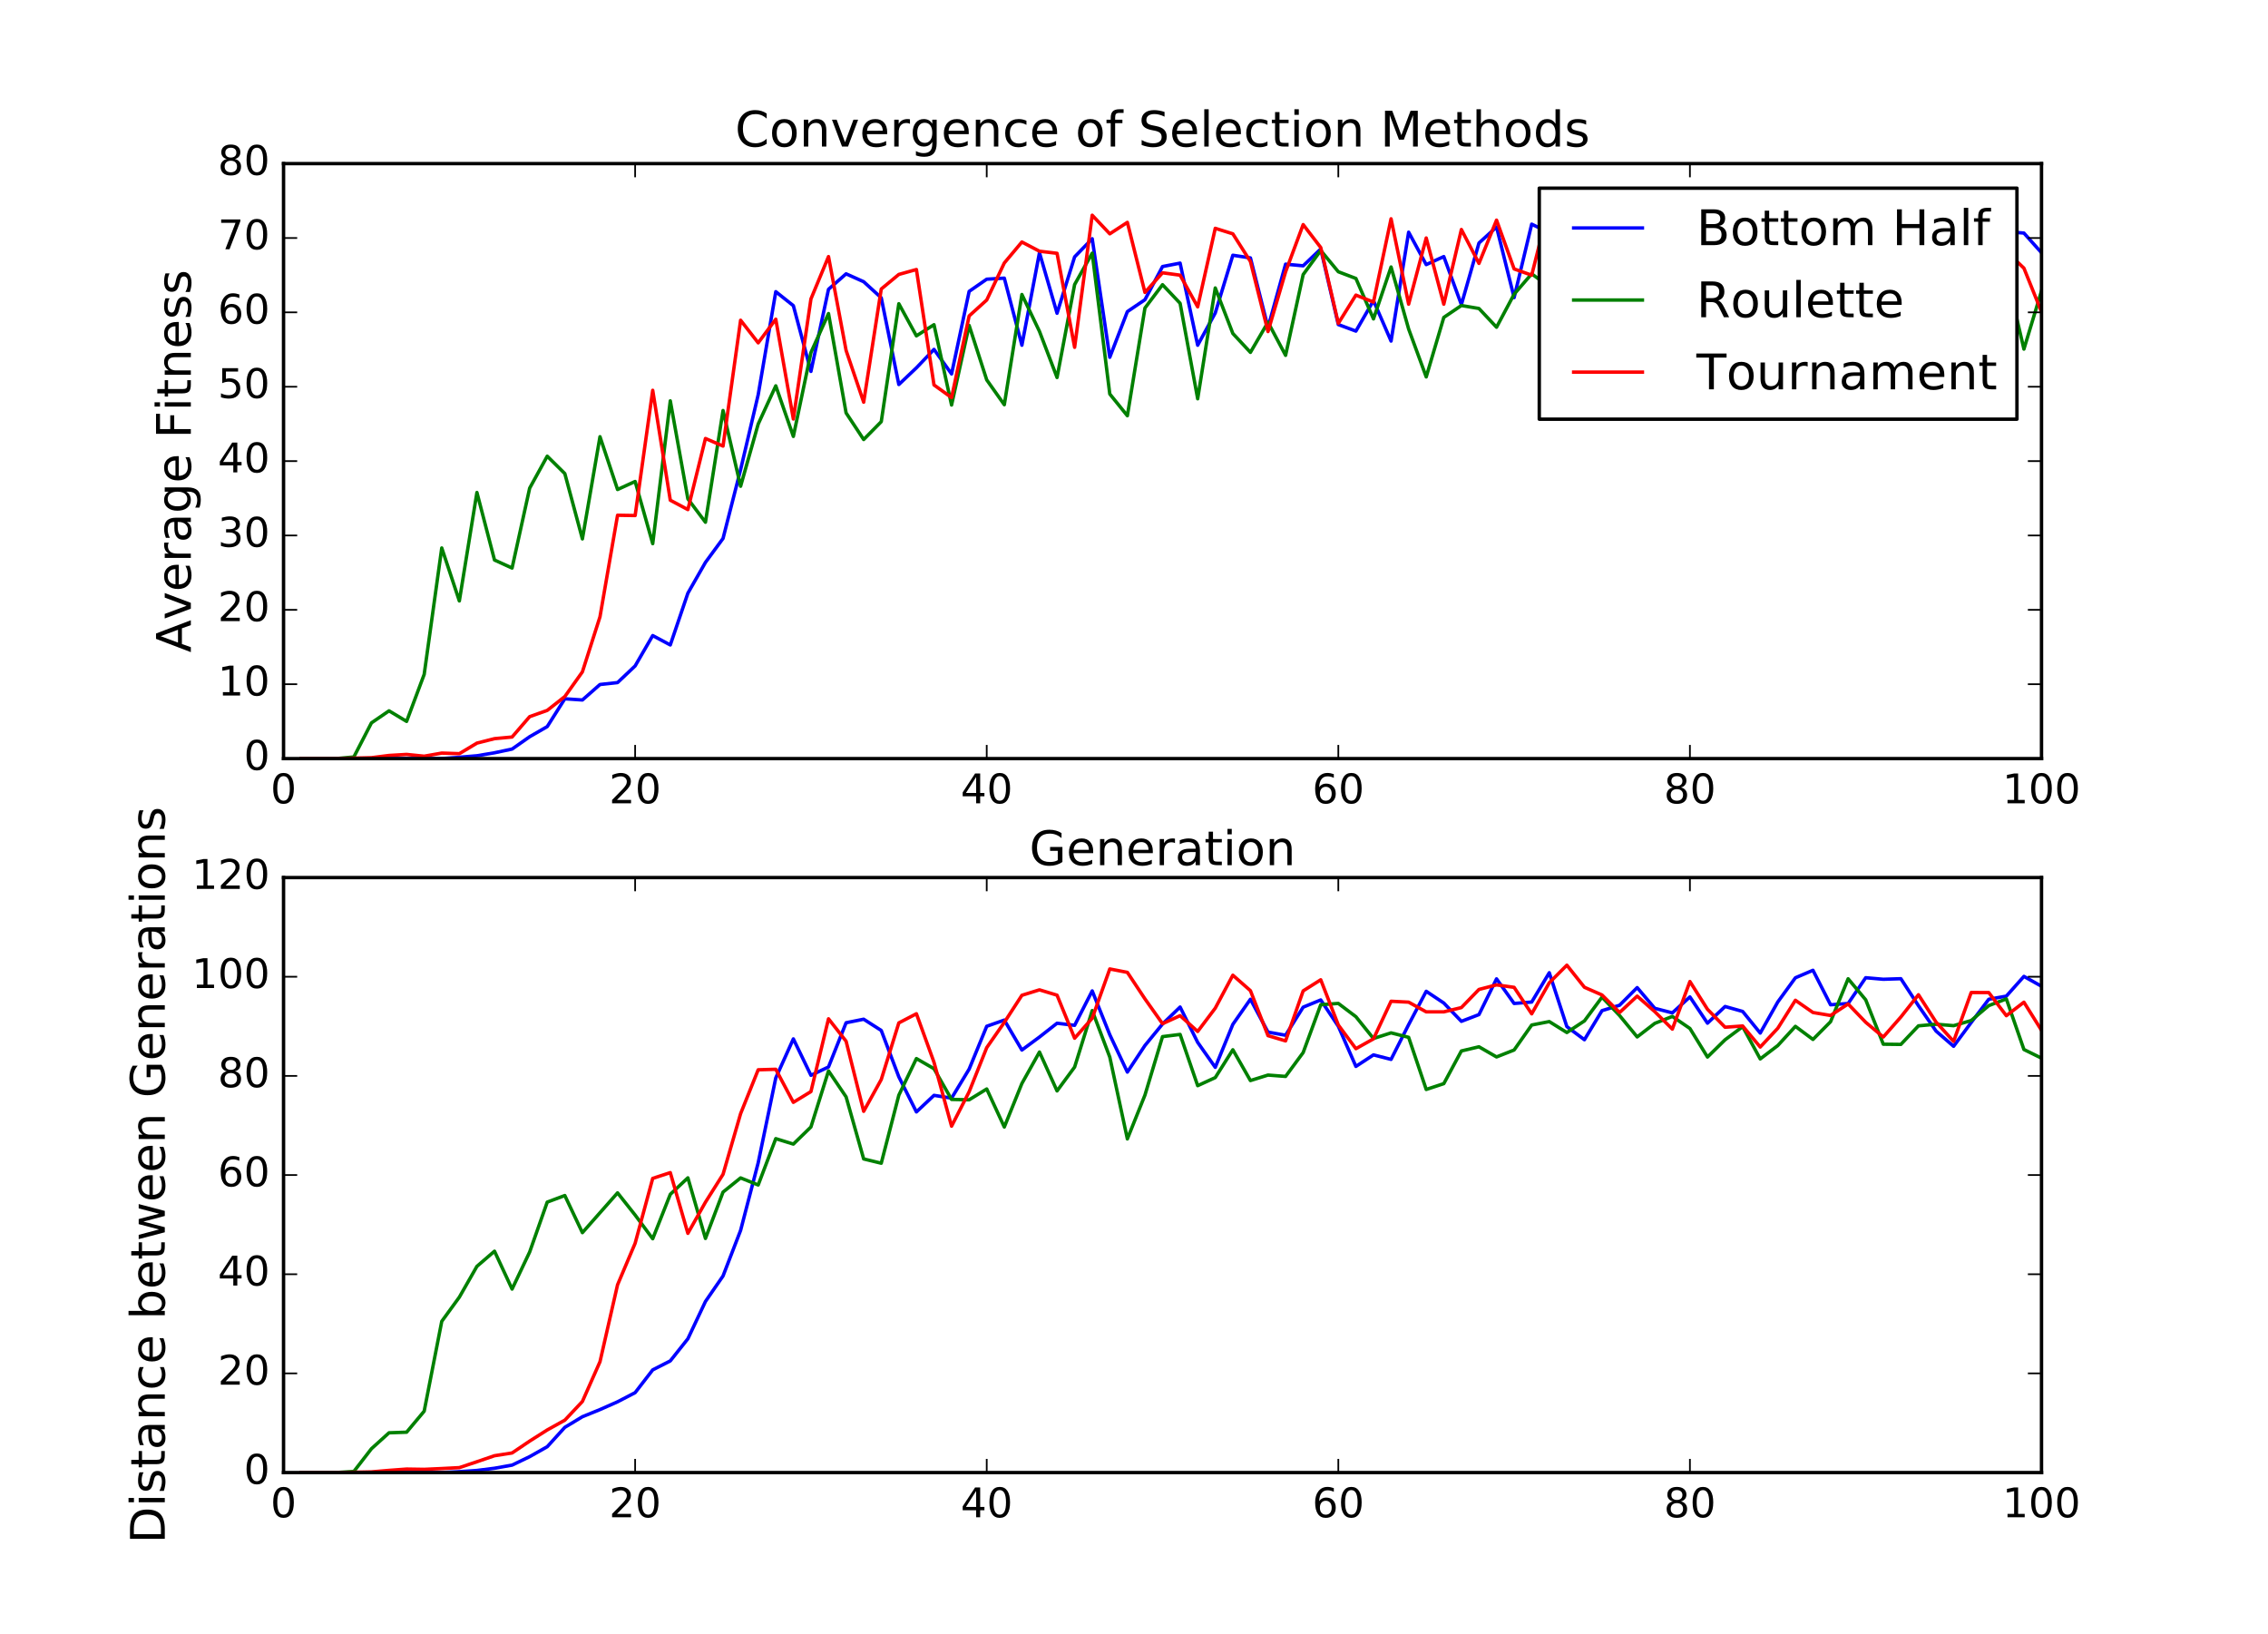 <?xml version="1.0" encoding="utf-8" standalone="no"?>
<!DOCTYPE svg PUBLIC "-//W3C//DTD SVG 1.1//EN"
  "http://www.w3.org/Graphics/SVG/1.1/DTD/svg11.dtd">
<!-- Created with matplotlib (http://matplotlib.org/) -->
<svg height="479pt" version="1.1" viewBox="0 0 665 479" width="665pt" xmlns="http://www.w3.org/2000/svg" xmlns:xlink="http://www.w3.org/1999/xlink">
 <defs>
  <style type="text/css">
*{stroke-linecap:butt;stroke-linejoin:round;stroke-miterlimit:100000;}
  </style>
 </defs>
 <g id="figure_1">
  <g id="patch_1">
   <path d="M 0 479.7 
L 665.1 479.7 
L 665.1 0 
L 0 0 
z
" style="fill:#ffffff;"/>
  </g>
  <g id="axes_1">
   <g id="patch_2">
    <path d="M 83.138 222.406 
L 598.59 222.406 
L 598.59 47.97 
L 83.138 47.97 
z
" style="fill:#ffffff;"/>
   </g>
   <g id="line2d_1">
    <path clip-path="url(#p57b729b38e)" d="M 88.292 222.406 
L 93.447 222.406 
L 98.601 222.406 
L 103.756 222.406 
L 108.91 222.406 
L 114.065 222.406 
L 119.219 222.406 
L 124.374 222.406 
L 129.528 222.406 
L 134.683 222.014 
L 139.837 221.578 
L 144.992 220.706 
L 150.146 219.615 
L 155.301 215.996 
L 160.455 213.03 
L 165.61 204.876 
L 170.764 205.224 
L 175.919 200.689 
L 181.073 200.122 
L 186.228 195.238 
L 191.383 186.342 
L 196.537 189.089 
L 201.692 173.913 
L 206.846 164.886 
L 212.001 157.865 
L 217.155 137.674 
L 222.31 115.739 
L 227.464 85.517 
L 232.619 89.617 
L 237.773 108.892 
L 242.928 84.82 
L 248.082 80.284 
L 253.237 82.596 
L 258.391 87.305 
L 263.546 112.73 
L 268.7 107.845 
L 273.855 102.438 
L 279.009 109.633 
L 284.164 85.43 
L 289.318 81.854 
L 294.473 81.549 
L 299.628 101.217 
L 304.782 74.092 
L 309.937 91.841 
L 315.091 75.313 
L 320.246 69.993 
L 325.4 104.749 
L 330.555 91.361 
L 335.709 87.872 
L 340.864 78.147 
L 346.018 77.144 
L 351.173 101.217 
L 356.327 91.754 
L 361.482 74.833 
L 366.636 75.618 
L 371.791 96.027 
L 376.945 77.45 
L 382.1 77.929 
L 387.254 73.002 
L 392.409 95.155 
L 397.564 97.074 
L 402.718 88.134 
L 407.873 99.996 
L 413.027 68.074 
L 418.182 77.581 
L 423.336 75.226 
L 428.491 89.311 
L 433.645 71.257 
L 438.8 66.547 
L 443.954 87.262 
L 449.109 65.719 
L 454.263 68.248 
L 459.418 101.173 
L 464.572 75.662 
L 469.727 81.941 
L 474.881 72.391 
L 480.036 70.821 
L 485.19 85.648 
L 490.345 73.525 
L 495.5 75.487 
L 500.654 90.227 
L 505.809 65.763 
L 510.963 93.629 
L 516.118 78.278 
L 521.272 73.874 
L 526.427 63.408 
L 531.581 69.077 
L 536.736 85.256 
L 541.89 68.335 
L 547.045 68.728 
L 552.199 69.295 
L 557.354 68.379 
L 562.508 86.651 
L 567.663 83.599 
L 572.817 96.42 
L 577.972 69.775 
L 583.126 80.895 
L 588.281 67.899 
L 593.435 68.335 
L 598.59 74.092 
" style="fill:none;stroke:#0000ff;stroke-linecap:square;"/>
   </g>
   <g id="line2d_2">
    <path clip-path="url(#p57b729b38e)" d="M 88.292 222.406 
L 93.447 222.406 
L 98.601 222.406 
L 103.756 221.927 
L 108.91 211.94 
L 114.065 208.408 
L 119.219 211.504 
L 124.374 197.724 
L 129.528 160.656 
L 134.683 176.181 
L 139.837 144.39 
L 144.992 164.188 
L 150.146 166.543 
L 155.301 143.125 
L 160.455 133.749 
L 165.61 138.851 
L 170.764 157.996 
L 175.919 128.036 
L 181.073 143.518 
L 186.228 141.163 
L 191.383 159.391 
L 196.537 117.526 
L 201.692 146.265 
L 206.846 153.112 
L 212.001 120.361 
L 217.155 142.558 
L 222.31 124.33 
L 227.464 113.122 
L 232.619 127.949 
L 237.773 103.354 
L 242.928 91.928 
L 248.082 121.059 
L 253.237 128.865 
L 258.391 123.632 
L 263.546 89.05 
L 268.7 98.469 
L 273.855 95.199 
L 279.009 118.748 
L 284.164 95.417 
L 289.318 111.378 
L 294.473 118.66 
L 299.628 86.346 
L 304.782 97.161 
L 309.937 110.68 
L 315.091 83.424 
L 320.246 74.223 
L 325.4 115.52 
L 330.555 121.887 
L 335.709 90.314 
L 340.864 83.468 
L 346.018 88.919 
L 351.173 116.916 
L 356.327 84.427 
L 361.482 97.772 
L 366.636 103.31 
L 371.791 94.457 
L 376.945 104.182 
L 382.1 80.502 
L 387.254 73.438 
L 392.409 79.674 
L 397.564 81.636 
L 402.718 93.498 
L 407.873 78.278 
L 413.027 96.463 
L 418.182 110.505 
L 423.336 93.062 
L 428.491 89.573 
L 433.645 90.445 
L 438.8 95.94 
L 443.954 86.259 
L 449.109 80.284 
L 454.263 84.078 
L 459.418 87.087 
L 464.572 77.014 
L 469.727 72.173 
L 474.881 88.919 
L 480.036 84.994 
L 485.19 80.502 
L 490.345 80.633 
L 495.5 88.09 
L 500.654 98.513 
L 505.809 77.929 
L 510.963 89.835 
L 516.118 97.859 
L 521.272 81.854 
L 526.427 85.474 
L 531.581 90.009 
L 536.736 74.833 
L 541.89 63.102 
L 547.045 88.832 
L 552.199 89.573 
L 557.354 88.963 
L 562.508 78.235 
L 567.663 87.916 
L 572.817 79.107 
L 577.972 84.645 
L 583.126 70.123 
L 588.281 80.284 
L 593.435 102.351 
L 598.59 85.299 
" style="fill:none;stroke:#008000;stroke-linecap:square;"/>
   </g>
   <g id="line2d_3">
    <path clip-path="url(#p57b729b38e)" d="M 88.292 222.406 
L 93.447 222.406 
L 98.601 222.406 
L 103.756 222.276 
L 108.91 222.145 
L 114.065 221.491 
L 119.219 221.185 
L 124.374 221.709 
L 129.528 220.793 
L 134.683 220.967 
L 139.837 217.871 
L 144.992 216.563 
L 150.146 216.083 
L 155.301 210.109 
L 160.455 208.277 
L 165.61 204.221 
L 170.764 196.982 
L 175.919 180.847 
L 181.073 151.062 
L 186.228 151.149 
L 191.383 114.43 
L 196.537 146.657 
L 201.692 149.405 
L 206.846 128.56 
L 212.001 130.784 
L 217.155 93.89 
L 222.31 100.519 
L 227.464 93.585 
L 232.619 122.847 
L 237.773 87.654 
L 242.928 75.226 
L 248.082 102.743 
L 253.237 117.919 
L 258.391 84.732 
L 263.546 80.459 
L 268.7 79.02 
L 273.855 112.86 
L 279.009 116.567 
L 284.164 92.626 
L 289.318 87.96 
L 294.473 77.101 
L 299.628 70.952 
L 304.782 73.656 
L 309.937 74.266 
L 315.091 101.827 
L 320.246 63.102 
L 325.4 68.553 
L 330.555 65.196 
L 335.709 85.735 
L 340.864 79.979 
L 346.018 80.677 
L 351.173 89.966 
L 356.327 66.94 
L 361.482 68.553 
L 366.636 76.665 
L 371.791 97.205 
L 376.945 79.717 
L 382.1 65.85 
L 387.254 72.566 
L 392.409 94.806 
L 397.564 86.52 
L 402.718 88.57 
L 407.873 64.149 
L 413.027 89.181 
L 418.182 69.775 
L 423.336 89.181 
L 428.491 67.289 
L 433.645 77.232 
L 438.8 64.541 
L 443.954 78.845 
L 449.109 80.677 
L 454.263 60.224 
L 459.418 69.164 
L 464.572 73.874 
L 469.727 73.917 
L 474.881 84.994 
L 480.036 64.236 
L 485.19 95.635 
L 490.345 74.223 
L 495.5 65.326 
L 500.654 92.669 
L 505.809 75.705 
L 510.963 91.841 
L 516.118 88.352 
L 521.272 80.241 
L 526.427 70.996 
L 531.581 88.221 
L 536.736 72.74 
L 541.89 80.764 
L 547.045 84.035 
L 552.199 89.966 
L 557.354 72.086 
L 562.508 75.575 
L 567.663 89.399 
L 572.817 87.262 
L 577.972 60.224 
L 583.126 87.305 
L 588.281 73.699 
L 593.435 78.627 
L 598.59 91.448 
" style="fill:none;stroke:#ff0000;stroke-linecap:square;"/>
   </g>
   <g id="patch_3">
    <path d="M 83.138 47.97 
L 598.59 47.97 
" style="fill:none;stroke:#000000;stroke-linecap:square;stroke-linejoin:miter;"/>
   </g>
   <g id="patch_4">
    <path d="M 598.59 222.406 
L 598.59 47.97 
" style="fill:none;stroke:#000000;stroke-linecap:square;stroke-linejoin:miter;"/>
   </g>
   <g id="patch_5">
    <path d="M 83.138 222.406 
L 598.59 222.406 
" style="fill:none;stroke:#000000;stroke-linecap:square;stroke-linejoin:miter;"/>
   </g>
   <g id="patch_6">
    <path d="M 83.138 222.406 
L 83.138 47.97 
" style="fill:none;stroke:#000000;stroke-linecap:square;stroke-linejoin:miter;"/>
   </g>
   <g id="matplotlib.axis_1">
    <g id="xtick_1">
     <g id="line2d_4">
      <defs>
       <path d="M 0 0 
L 0 -4 
" id="m99935f2d86" style="stroke:#000000;stroke-width:0.5;"/>
      </defs>
      <g>
       <use style="stroke:#000000;stroke-width:0.5;" x="83.138" xlink:href="#m99935f2d86" y="222.406"/>
      </g>
     </g>
     <g id="line2d_5">
      <defs>
       <path d="M 0 0 
L 0 4 
" id="meb8d34f35a" style="stroke:#000000;stroke-width:0.5;"/>
      </defs>
      <g>
       <use style="stroke:#000000;stroke-width:0.5;" x="83.138" xlink:href="#meb8d34f35a" y="47.97"/>
      </g>
     </g>
     <g id="text_1">
      <!-- 0 -->
      <defs>
       <path d="M 31.781 66.406 
Q 24.172 66.406 20.328 58.906 
Q 16.5 51.422 16.5 36.375 
Q 16.5 21.391 20.328 13.891 
Q 24.172 6.391 31.781 6.391 
Q 39.453 6.391 43.281 13.891 
Q 47.125 21.391 47.125 36.375 
Q 47.125 51.422 43.281 58.906 
Q 39.453 66.406 31.781 66.406 
M 31.781 74.219 
Q 44.047 74.219 50.516 64.516 
Q 56.984 54.828 56.984 36.375 
Q 56.984 17.969 50.516 8.266 
Q 44.047 -1.422 31.781 -1.422 
Q 19.531 -1.422 13.062 8.266 
Q 6.594 17.969 6.594 36.375 
Q 6.594 54.828 13.062 64.516 
Q 19.531 74.219 31.781 74.219 
" id="BitstreamVeraSans-Roman-30"/>
      </defs>
      <g transform="translate(79.32 235.524)scale(0.12 -0.12)">
       <use xlink:href="#BitstreamVeraSans-Roman-30"/>
      </g>
     </g>
    </g>
    <g id="xtick_2">
     <g id="line2d_6">
      <g>
       <use style="stroke:#000000;stroke-width:0.5;" x="186.228" xlink:href="#m99935f2d86" y="222.406"/>
      </g>
     </g>
     <g id="line2d_7">
      <g>
       <use style="stroke:#000000;stroke-width:0.5;" x="186.228" xlink:href="#meb8d34f35a" y="47.97"/>
      </g>
     </g>
     <g id="text_2">
      <!-- 20 -->
      <defs>
       <path d="M 19.188 8.297 
L 53.609 8.297 
L 53.609 0 
L 7.328 0 
L 7.328 8.297 
Q 12.938 14.109 22.625 23.891 
Q 32.328 33.688 34.812 36.531 
Q 39.547 41.844 41.422 45.531 
Q 43.312 49.219 43.312 52.781 
Q 43.312 58.594 39.234 62.25 
Q 35.156 65.922 28.609 65.922 
Q 23.969 65.922 18.812 64.312 
Q 13.672 62.703 7.812 59.422 
L 7.812 69.391 
Q 13.766 71.781 18.938 73 
Q 24.125 74.219 28.422 74.219 
Q 39.75 74.219 46.484 68.547 
Q 53.219 62.891 53.219 53.422 
Q 53.219 48.922 51.531 44.891 
Q 49.859 40.875 45.406 35.406 
Q 44.188 33.984 37.641 27.219 
Q 31.109 20.453 19.188 8.297 
" id="BitstreamVeraSans-Roman-32"/>
      </defs>
      <g transform="translate(178.593 235.524)scale(0.12 -0.12)">
       <use xlink:href="#BitstreamVeraSans-Roman-32"/>
       <use x="63.623" xlink:href="#BitstreamVeraSans-Roman-30"/>
      </g>
     </g>
    </g>
    <g id="xtick_3">
     <g id="line2d_8">
      <g>
       <use style="stroke:#000000;stroke-width:0.5;" x="289.318" xlink:href="#m99935f2d86" y="222.406"/>
      </g>
     </g>
     <g id="line2d_9">
      <g>
       <use style="stroke:#000000;stroke-width:0.5;" x="289.318" xlink:href="#meb8d34f35a" y="47.97"/>
      </g>
     </g>
     <g id="text_3">
      <!-- 40 -->
      <defs>
       <path d="M 37.797 64.312 
L 12.891 25.391 
L 37.797 25.391 
z
M 35.203 72.906 
L 47.609 72.906 
L 47.609 25.391 
L 58.016 25.391 
L 58.016 17.188 
L 47.609 17.188 
L 47.609 0 
L 37.797 0 
L 37.797 17.188 
L 4.891 17.188 
L 4.891 26.703 
z
" id="BitstreamVeraSans-Roman-34"/>
      </defs>
      <g transform="translate(281.683 235.524)scale(0.12 -0.12)">
       <use xlink:href="#BitstreamVeraSans-Roman-34"/>
       <use x="63.623" xlink:href="#BitstreamVeraSans-Roman-30"/>
      </g>
     </g>
    </g>
    <g id="xtick_4">
     <g id="line2d_10">
      <g>
       <use style="stroke:#000000;stroke-width:0.5;" x="392.409" xlink:href="#m99935f2d86" y="222.406"/>
      </g>
     </g>
     <g id="line2d_11">
      <g>
       <use style="stroke:#000000;stroke-width:0.5;" x="392.409" xlink:href="#meb8d34f35a" y="47.97"/>
      </g>
     </g>
     <g id="text_4">
      <!-- 60 -->
      <defs>
       <path d="M 33.016 40.375 
Q 26.375 40.375 22.484 35.828 
Q 18.609 31.297 18.609 23.391 
Q 18.609 15.531 22.484 10.953 
Q 26.375 6.391 33.016 6.391 
Q 39.656 6.391 43.531 10.953 
Q 47.406 15.531 47.406 23.391 
Q 47.406 31.297 43.531 35.828 
Q 39.656 40.375 33.016 40.375 
M 52.594 71.297 
L 52.594 62.312 
Q 48.875 64.062 45.094 64.984 
Q 41.312 65.922 37.594 65.922 
Q 27.828 65.922 22.672 59.328 
Q 17.531 52.734 16.797 39.406 
Q 19.672 43.656 24.016 45.922 
Q 28.375 48.188 33.594 48.188 
Q 44.578 48.188 50.953 41.516 
Q 57.328 34.859 57.328 23.391 
Q 57.328 12.156 50.688 5.359 
Q 44.047 -1.422 33.016 -1.422 
Q 20.359 -1.422 13.672 8.266 
Q 6.984 17.969 6.984 36.375 
Q 6.984 53.656 15.188 63.938 
Q 23.391 74.219 37.203 74.219 
Q 40.922 74.219 44.703 73.484 
Q 48.484 72.75 52.594 71.297 
" id="BitstreamVeraSans-Roman-36"/>
      </defs>
      <g transform="translate(384.774 235.524)scale(0.12 -0.12)">
       <use xlink:href="#BitstreamVeraSans-Roman-36"/>
       <use x="63.623" xlink:href="#BitstreamVeraSans-Roman-30"/>
      </g>
     </g>
    </g>
    <g id="xtick_5">
     <g id="line2d_12">
      <g>
       <use style="stroke:#000000;stroke-width:0.5;" x="495.5" xlink:href="#m99935f2d86" y="222.406"/>
      </g>
     </g>
     <g id="line2d_13">
      <g>
       <use style="stroke:#000000;stroke-width:0.5;" x="495.5" xlink:href="#meb8d34f35a" y="47.97"/>
      </g>
     </g>
     <g id="text_5">
      <!-- 80 -->
      <defs>
       <path d="M 31.781 34.625 
Q 24.75 34.625 20.719 30.859 
Q 16.703 27.094 16.703 20.516 
Q 16.703 13.922 20.719 10.156 
Q 24.75 6.391 31.781 6.391 
Q 38.812 6.391 42.859 10.172 
Q 46.922 13.969 46.922 20.516 
Q 46.922 27.094 42.891 30.859 
Q 38.875 34.625 31.781 34.625 
M 21.922 38.812 
Q 15.578 40.375 12.031 44.719 
Q 8.5 49.078 8.5 55.328 
Q 8.5 64.062 14.719 69.141 
Q 20.953 74.219 31.781 74.219 
Q 42.672 74.219 48.875 69.141 
Q 55.078 64.062 55.078 55.328 
Q 55.078 49.078 51.531 44.719 
Q 48 40.375 41.703 38.812 
Q 48.828 37.156 52.797 32.312 
Q 56.781 27.484 56.781 20.516 
Q 56.781 9.906 50.312 4.234 
Q 43.844 -1.422 31.781 -1.422 
Q 19.734 -1.422 13.25 4.234 
Q 6.781 9.906 6.781 20.516 
Q 6.781 27.484 10.781 32.312 
Q 14.797 37.156 21.922 38.812 
M 18.312 54.391 
Q 18.312 48.734 21.844 45.562 
Q 25.391 42.391 31.781 42.391 
Q 38.141 42.391 41.719 45.562 
Q 45.312 48.734 45.312 54.391 
Q 45.312 60.062 41.719 63.234 
Q 38.141 66.406 31.781 66.406 
Q 25.391 66.406 21.844 63.234 
Q 18.312 60.062 18.312 54.391 
" id="BitstreamVeraSans-Roman-38"/>
      </defs>
      <g transform="translate(487.865 235.524)scale(0.12 -0.12)">
       <use xlink:href="#BitstreamVeraSans-Roman-38"/>
       <use x="63.623" xlink:href="#BitstreamVeraSans-Roman-30"/>
      </g>
     </g>
    </g>
    <g id="xtick_6">
     <g id="line2d_14">
      <g>
       <use style="stroke:#000000;stroke-width:0.5;" x="598.59" xlink:href="#m99935f2d86" y="222.406"/>
      </g>
     </g>
     <g id="line2d_15">
      <g>
       <use style="stroke:#000000;stroke-width:0.5;" x="598.59" xlink:href="#meb8d34f35a" y="47.97"/>
      </g>
     </g>
     <g id="text_6">
      <!-- 100 -->
      <defs>
       <path d="M 12.406 8.297 
L 28.516 8.297 
L 28.516 63.922 
L 10.984 60.406 
L 10.984 69.391 
L 28.422 72.906 
L 38.281 72.906 
L 38.281 8.297 
L 54.391 8.297 
L 54.391 0 
L 12.406 0 
z
" id="BitstreamVeraSans-Roman-31"/>
      </defs>
      <g transform="translate(587.138 235.524)scale(0.12 -0.12)">
       <use xlink:href="#BitstreamVeraSans-Roman-31"/>
       <use x="63.623" xlink:href="#BitstreamVeraSans-Roman-30"/>
       <use x="127.246" xlink:href="#BitstreamVeraSans-Roman-30"/>
      </g>
     </g>
    </g>
    <g id="text_7">
     <!-- Generation -->
     <defs>
      <path d="M 54.891 33.016 
L 54.891 0 
L 45.906 0 
L 45.906 32.719 
Q 45.906 40.484 42.875 44.328 
Q 39.844 48.188 33.797 48.188 
Q 26.516 48.188 22.312 43.547 
Q 18.109 38.922 18.109 30.906 
L 18.109 0 
L 9.078 0 
L 9.078 54.688 
L 18.109 54.688 
L 18.109 46.188 
Q 21.344 51.125 25.703 53.562 
Q 30.078 56 35.797 56 
Q 45.219 56 50.047 50.172 
Q 54.891 44.344 54.891 33.016 
" id="BitstreamVeraSans-Roman-6e"/>
      <path d="M 41.109 46.297 
Q 39.594 47.172 37.812 47.578 
Q 36.031 48 33.891 48 
Q 26.266 48 22.188 43.047 
Q 18.109 38.094 18.109 28.812 
L 18.109 0 
L 9.078 0 
L 9.078 54.688 
L 18.109 54.688 
L 18.109 46.188 
Q 20.953 51.172 25.484 53.578 
Q 30.031 56 36.531 56 
Q 37.453 56 38.578 55.875 
Q 39.703 55.766 41.062 55.516 
z
" id="BitstreamVeraSans-Roman-72"/>
      <path d="M 30.609 48.391 
Q 23.391 48.391 19.188 42.75 
Q 14.984 37.109 14.984 27.297 
Q 14.984 17.484 19.156 11.844 
Q 23.344 6.203 30.609 6.203 
Q 37.797 6.203 41.984 11.859 
Q 46.188 17.531 46.188 27.297 
Q 46.188 37.016 41.984 42.703 
Q 37.797 48.391 30.609 48.391 
M 30.609 56 
Q 42.328 56 49.016 48.375 
Q 55.719 40.766 55.719 27.297 
Q 55.719 13.875 49.016 6.219 
Q 42.328 -1.422 30.609 -1.422 
Q 18.844 -1.422 12.172 6.219 
Q 5.516 13.875 5.516 27.297 
Q 5.516 40.766 12.172 48.375 
Q 18.844 56 30.609 56 
" id="BitstreamVeraSans-Roman-6f"/>
      <path d="M 59.516 10.406 
L 59.516 29.984 
L 43.406 29.984 
L 43.406 38.094 
L 69.281 38.094 
L 69.281 6.781 
Q 63.578 2.734 56.688 0.656 
Q 49.812 -1.422 42 -1.422 
Q 24.906 -1.422 15.25 8.562 
Q 5.609 18.562 5.609 36.375 
Q 5.609 54.25 15.25 64.234 
Q 24.906 74.219 42 74.219 
Q 49.125 74.219 55.547 72.453 
Q 61.969 70.703 67.391 67.281 
L 67.391 56.781 
Q 61.922 61.422 55.766 63.766 
Q 49.609 66.109 42.828 66.109 
Q 29.438 66.109 22.719 58.641 
Q 16.016 51.172 16.016 36.375 
Q 16.016 21.625 22.719 14.156 
Q 29.438 6.688 42.828 6.688 
Q 48.047 6.688 52.141 7.594 
Q 56.25 8.5 59.516 10.406 
" id="BitstreamVeraSans-Roman-47"/>
      <path d="M 9.422 54.688 
L 18.406 54.688 
L 18.406 0 
L 9.422 0 
z
M 9.422 75.984 
L 18.406 75.984 
L 18.406 64.594 
L 9.422 64.594 
z
" id="BitstreamVeraSans-Roman-69"/>
      <path d="M 56.203 29.594 
L 56.203 25.203 
L 14.891 25.203 
Q 15.484 15.922 20.484 11.062 
Q 25.484 6.203 34.422 6.203 
Q 39.594 6.203 44.453 7.469 
Q 49.312 8.734 54.109 11.281 
L 54.109 2.781 
Q 49.266 0.734 44.188 -0.344 
Q 39.109 -1.422 33.891 -1.422 
Q 20.797 -1.422 13.156 6.188 
Q 5.516 13.812 5.516 26.812 
Q 5.516 40.234 12.766 48.109 
Q 20.016 56 32.328 56 
Q 43.359 56 49.781 48.891 
Q 56.203 41.797 56.203 29.594 
M 47.219 32.234 
Q 47.125 39.594 43.094 43.984 
Q 39.062 48.391 32.422 48.391 
Q 24.906 48.391 20.391 44.141 
Q 15.875 39.891 15.188 32.172 
z
" id="BitstreamVeraSans-Roman-65"/>
      <path d="M 18.312 70.219 
L 18.312 54.688 
L 36.812 54.688 
L 36.812 47.703 
L 18.312 47.703 
L 18.312 18.016 
Q 18.312 11.328 20.141 9.422 
Q 21.969 7.516 27.594 7.516 
L 36.812 7.516 
L 36.812 0 
L 27.594 0 
Q 17.188 0 13.234 3.875 
Q 9.281 7.766 9.281 18.016 
L 9.281 47.703 
L 2.688 47.703 
L 2.688 54.688 
L 9.281 54.688 
L 9.281 70.219 
z
" id="BitstreamVeraSans-Roman-74"/>
      <path d="M 34.281 27.484 
Q 23.391 27.484 19.188 25 
Q 14.984 22.516 14.984 16.5 
Q 14.984 11.719 18.141 8.906 
Q 21.297 6.109 26.703 6.109 
Q 34.188 6.109 38.703 11.406 
Q 43.219 16.703 43.219 25.484 
L 43.219 27.484 
z
M 52.203 31.203 
L 52.203 0 
L 43.219 0 
L 43.219 8.297 
Q 40.141 3.328 35.547 0.953 
Q 30.953 -1.422 24.312 -1.422 
Q 15.922 -1.422 10.953 3.297 
Q 6 8.016 6 15.922 
Q 6 25.141 12.172 29.828 
Q 18.359 34.516 30.609 34.516 
L 43.219 34.516 
L 43.219 35.406 
Q 43.219 41.609 39.141 45 
Q 35.062 48.391 27.688 48.391 
Q 23 48.391 18.547 47.266 
Q 14.109 46.141 10.016 43.891 
L 10.016 52.203 
Q 14.938 54.109 19.578 55.047 
Q 24.219 56 28.609 56 
Q 40.484 56 46.344 49.844 
Q 52.203 43.703 52.203 31.203 
" id="BitstreamVeraSans-Roman-61"/>
     </defs>
     <g transform="translate(301.814 253.658)scale(0.14 -0.14)">
      <use xlink:href="#BitstreamVeraSans-Roman-47"/>
      <use x="77.49" xlink:href="#BitstreamVeraSans-Roman-65"/>
      <use x="139.014" xlink:href="#BitstreamVeraSans-Roman-6e"/>
      <use x="202.393" xlink:href="#BitstreamVeraSans-Roman-65"/>
      <use x="263.916" xlink:href="#BitstreamVeraSans-Roman-72"/>
      <use x="305.029" xlink:href="#BitstreamVeraSans-Roman-61"/>
      <use x="366.309" xlink:href="#BitstreamVeraSans-Roman-74"/>
      <use x="405.518" xlink:href="#BitstreamVeraSans-Roman-69"/>
      <use x="433.301" xlink:href="#BitstreamVeraSans-Roman-6f"/>
      <use x="494.482" xlink:href="#BitstreamVeraSans-Roman-6e"/>
     </g>
    </g>
   </g>
   <g id="matplotlib.axis_2">
    <g id="ytick_1">
     <g id="line2d_16">
      <defs>
       <path d="M 0 0 
L 4 0 
" id="mac223dcd73" style="stroke:#000000;stroke-width:0.5;"/>
      </defs>
      <g>
       <use style="stroke:#000000;stroke-width:0.5;" x="83.138" xlink:href="#mac223dcd73" y="222.406"/>
      </g>
     </g>
     <g id="line2d_17">
      <defs>
       <path d="M 0 0 
L -4 0 
" id="m60b8f06431" style="stroke:#000000;stroke-width:0.5;"/>
      </defs>
      <g>
       <use style="stroke:#000000;stroke-width:0.5;" x="598.59" xlink:href="#m60b8f06431" y="222.406"/>
      </g>
     </g>
     <g id="text_8">
      <!-- 0 -->
      <g transform="translate(71.502 225.718)scale(0.12 -0.12)">
       <use xlink:href="#BitstreamVeraSans-Roman-30"/>
      </g>
     </g>
    </g>
    <g id="ytick_2">
     <g id="line2d_18">
      <g>
       <use style="stroke:#000000;stroke-width:0.5;" x="83.138" xlink:href="#mac223dcd73" y="200.602"/>
      </g>
     </g>
     <g id="line2d_19">
      <g>
       <use style="stroke:#000000;stroke-width:0.5;" x="598.59" xlink:href="#m60b8f06431" y="200.602"/>
      </g>
     </g>
     <g id="text_9">
      <!-- 10 -->
      <g transform="translate(63.867 203.913)scale(0.12 -0.12)">
       <use xlink:href="#BitstreamVeraSans-Roman-31"/>
       <use x="63.623" xlink:href="#BitstreamVeraSans-Roman-30"/>
      </g>
     </g>
    </g>
    <g id="ytick_3">
     <g id="line2d_20">
      <g>
       <use style="stroke:#000000;stroke-width:0.5;" x="83.138" xlink:href="#mac223dcd73" y="178.797"/>
      </g>
     </g>
     <g id="line2d_21">
      <g>
       <use style="stroke:#000000;stroke-width:0.5;" x="598.59" xlink:href="#m60b8f06431" y="178.797"/>
      </g>
     </g>
     <g id="text_10">
      <!-- 20 -->
      <g transform="translate(63.867 182.109)scale(0.12 -0.12)">
       <use xlink:href="#BitstreamVeraSans-Roman-32"/>
       <use x="63.623" xlink:href="#BitstreamVeraSans-Roman-30"/>
      </g>
     </g>
    </g>
    <g id="ytick_4">
     <g id="line2d_22">
      <g>
       <use style="stroke:#000000;stroke-width:0.5;" x="83.138" xlink:href="#mac223dcd73" y="156.993"/>
      </g>
     </g>
     <g id="line2d_23">
      <g>
       <use style="stroke:#000000;stroke-width:0.5;" x="598.59" xlink:href="#m60b8f06431" y="156.993"/>
      </g>
     </g>
     <g id="text_11">
      <!-- 30 -->
      <defs>
       <path d="M 40.578 39.312 
Q 47.656 37.797 51.625 33 
Q 55.609 28.219 55.609 21.188 
Q 55.609 10.406 48.188 4.484 
Q 40.766 -1.422 27.094 -1.422 
Q 22.516 -1.422 17.656 -0.516 
Q 12.797 0.391 7.625 2.203 
L 7.625 11.719 
Q 11.719 9.328 16.594 8.109 
Q 21.484 6.891 26.812 6.891 
Q 36.078 6.891 40.938 10.547 
Q 45.797 14.203 45.797 21.188 
Q 45.797 27.641 41.281 31.266 
Q 36.766 34.906 28.719 34.906 
L 20.219 34.906 
L 20.219 43.016 
L 29.109 43.016 
Q 36.375 43.016 40.234 45.922 
Q 44.094 48.828 44.094 54.297 
Q 44.094 59.906 40.109 62.906 
Q 36.141 65.922 28.719 65.922 
Q 24.656 65.922 20.016 65.031 
Q 15.375 64.156 9.812 62.312 
L 9.812 71.094 
Q 15.438 72.656 20.344 73.438 
Q 25.25 74.219 29.594 74.219 
Q 40.828 74.219 47.359 69.109 
Q 53.906 64.016 53.906 55.328 
Q 53.906 49.266 50.438 45.094 
Q 46.969 40.922 40.578 39.312 
" id="BitstreamVeraSans-Roman-33"/>
      </defs>
      <g transform="translate(63.867 160.304)scale(0.12 -0.12)">
       <use xlink:href="#BitstreamVeraSans-Roman-33"/>
       <use x="63.623" xlink:href="#BitstreamVeraSans-Roman-30"/>
      </g>
     </g>
    </g>
    <g id="ytick_5">
     <g id="line2d_24">
      <g>
       <use style="stroke:#000000;stroke-width:0.5;" x="83.138" xlink:href="#mac223dcd73" y="135.188"/>
      </g>
     </g>
     <g id="line2d_25">
      <g>
       <use style="stroke:#000000;stroke-width:0.5;" x="598.59" xlink:href="#m60b8f06431" y="135.188"/>
      </g>
     </g>
     <g id="text_12">
      <!-- 40 -->
      <g transform="translate(63.867 138.499)scale(0.12 -0.12)">
       <use xlink:href="#BitstreamVeraSans-Roman-34"/>
       <use x="63.623" xlink:href="#BitstreamVeraSans-Roman-30"/>
      </g>
     </g>
    </g>
    <g id="ytick_6">
     <g id="line2d_26">
      <g>
       <use style="stroke:#000000;stroke-width:0.5;" x="83.138" xlink:href="#mac223dcd73" y="113.384"/>
      </g>
     </g>
     <g id="line2d_27">
      <g>
       <use style="stroke:#000000;stroke-width:0.5;" x="598.59" xlink:href="#m60b8f06431" y="113.384"/>
      </g>
     </g>
     <g id="text_13">
      <!-- 50 -->
      <defs>
       <path d="M 10.797 72.906 
L 49.516 72.906 
L 49.516 64.594 
L 19.828 64.594 
L 19.828 46.734 
Q 21.969 47.469 24.109 47.828 
Q 26.266 48.188 28.422 48.188 
Q 40.625 48.188 47.75 41.5 
Q 54.891 34.812 54.891 23.391 
Q 54.891 11.625 47.562 5.094 
Q 40.234 -1.422 26.906 -1.422 
Q 22.312 -1.422 17.547 -0.641 
Q 12.797 0.141 7.719 1.703 
L 7.719 11.625 
Q 12.109 9.234 16.797 8.062 
Q 21.484 6.891 26.703 6.891 
Q 35.156 6.891 40.078 11.328 
Q 45.016 15.766 45.016 23.391 
Q 45.016 31 40.078 35.438 
Q 35.156 39.891 26.703 39.891 
Q 22.75 39.891 18.812 39.016 
Q 14.891 38.141 10.797 36.281 
z
" id="BitstreamVeraSans-Roman-35"/>
      </defs>
      <g transform="translate(63.867 116.695)scale(0.12 -0.12)">
       <use xlink:href="#BitstreamVeraSans-Roman-35"/>
       <use x="63.623" xlink:href="#BitstreamVeraSans-Roman-30"/>
      </g>
     </g>
    </g>
    <g id="ytick_7">
     <g id="line2d_28">
      <g>
       <use style="stroke:#000000;stroke-width:0.5;" x="83.138" xlink:href="#mac223dcd73" y="91.579"/>
      </g>
     </g>
     <g id="line2d_29">
      <g>
       <use style="stroke:#000000;stroke-width:0.5;" x="598.59" xlink:href="#m60b8f06431" y="91.579"/>
      </g>
     </g>
     <g id="text_14">
      <!-- 60 -->
      <g transform="translate(63.867 94.89)scale(0.12 -0.12)">
       <use xlink:href="#BitstreamVeraSans-Roman-36"/>
       <use x="63.623" xlink:href="#BitstreamVeraSans-Roman-30"/>
      </g>
     </g>
    </g>
    <g id="ytick_8">
     <g id="line2d_30">
      <g>
       <use style="stroke:#000000;stroke-width:0.5;" x="83.138" xlink:href="#mac223dcd73" y="69.775"/>
      </g>
     </g>
     <g id="line2d_31">
      <g>
       <use style="stroke:#000000;stroke-width:0.5;" x="598.59" xlink:href="#m60b8f06431" y="69.775"/>
      </g>
     </g>
     <g id="text_15">
      <!-- 70 -->
      <defs>
       <path d="M 8.203 72.906 
L 55.078 72.906 
L 55.078 68.703 
L 28.609 0 
L 18.312 0 
L 43.219 64.594 
L 8.203 64.594 
z
" id="BitstreamVeraSans-Roman-37"/>
      </defs>
      <g transform="translate(63.867 73.086)scale(0.12 -0.12)">
       <use xlink:href="#BitstreamVeraSans-Roman-37"/>
       <use x="63.623" xlink:href="#BitstreamVeraSans-Roman-30"/>
      </g>
     </g>
    </g>
    <g id="ytick_9">
     <g id="line2d_32">
      <g>
       <use style="stroke:#000000;stroke-width:0.5;" x="83.138" xlink:href="#mac223dcd73" y="47.97"/>
      </g>
     </g>
     <g id="line2d_33">
      <g>
       <use style="stroke:#000000;stroke-width:0.5;" x="598.59" xlink:href="#m60b8f06431" y="47.97"/>
      </g>
     </g>
     <g id="text_16">
      <!-- 80 -->
      <g transform="translate(63.867 51.281)scale(0.12 -0.12)">
       <use xlink:href="#BitstreamVeraSans-Roman-38"/>
       <use x="63.623" xlink:href="#BitstreamVeraSans-Roman-30"/>
      </g>
     </g>
    </g>
    <g id="text_17">
     <!-- Average Fitness -->
     <defs>
      <path id="BitstreamVeraSans-Roman-20"/>
      <path d="M 9.812 72.906 
L 51.703 72.906 
L 51.703 64.594 
L 19.672 64.594 
L 19.672 43.109 
L 48.578 43.109 
L 48.578 34.812 
L 19.672 34.812 
L 19.672 0 
L 9.812 0 
z
" id="BitstreamVeraSans-Roman-46"/>
      <path d="M 34.188 63.188 
L 20.797 26.906 
L 47.609 26.906 
z
M 28.609 72.906 
L 39.797 72.906 
L 67.578 0 
L 57.328 0 
L 50.688 18.703 
L 17.828 18.703 
L 11.188 0 
L 0.781 0 
z
" id="BitstreamVeraSans-Roman-41"/>
      <path d="M 2.984 54.688 
L 12.5 54.688 
L 29.594 8.797 
L 46.688 54.688 
L 56.203 54.688 
L 35.688 0 
L 23.484 0 
z
" id="BitstreamVeraSans-Roman-76"/>
      <path d="M 45.406 27.984 
Q 45.406 37.75 41.375 43.109 
Q 37.359 48.484 30.078 48.484 
Q 22.859 48.484 18.828 43.109 
Q 14.797 37.75 14.797 27.984 
Q 14.797 18.266 18.828 12.891 
Q 22.859 7.516 30.078 7.516 
Q 37.359 7.516 41.375 12.891 
Q 45.406 18.266 45.406 27.984 
M 54.391 6.781 
Q 54.391 -7.172 48.188 -13.984 
Q 42 -20.797 29.203 -20.797 
Q 24.469 -20.797 20.266 -20.094 
Q 16.062 -19.391 12.109 -17.922 
L 12.109 -9.188 
Q 16.062 -11.328 19.922 -12.344 
Q 23.781 -13.375 27.781 -13.375 
Q 36.625 -13.375 41.016 -8.766 
Q 45.406 -4.156 45.406 5.172 
L 45.406 9.625 
Q 42.625 4.781 38.281 2.391 
Q 33.938 0 27.875 0 
Q 17.828 0 11.672 7.656 
Q 5.516 15.328 5.516 27.984 
Q 5.516 40.672 11.672 48.328 
Q 17.828 56 27.875 56 
Q 33.938 56 38.281 53.609 
Q 42.625 51.219 45.406 46.391 
L 45.406 54.688 
L 54.391 54.688 
z
" id="BitstreamVeraSans-Roman-67"/>
      <path d="M 44.281 53.078 
L 44.281 44.578 
Q 40.484 46.531 36.375 47.5 
Q 32.281 48.484 27.875 48.484 
Q 21.188 48.484 17.844 46.438 
Q 14.5 44.391 14.5 40.281 
Q 14.5 37.156 16.891 35.375 
Q 19.281 33.594 26.516 31.984 
L 29.594 31.297 
Q 39.156 29.25 43.188 25.516 
Q 47.219 21.781 47.219 15.094 
Q 47.219 7.469 41.188 3.016 
Q 35.156 -1.422 24.609 -1.422 
Q 20.219 -1.422 15.453 -0.562 
Q 10.688 0.297 5.422 2 
L 5.422 11.281 
Q 10.406 8.688 15.234 7.391 
Q 20.062 6.109 24.812 6.109 
Q 31.156 6.109 34.562 8.281 
Q 37.984 10.453 37.984 14.406 
Q 37.984 18.062 35.516 20.016 
Q 33.062 21.969 24.703 23.781 
L 21.578 24.516 
Q 13.234 26.266 9.516 29.906 
Q 5.812 33.547 5.812 39.891 
Q 5.812 47.609 11.281 51.797 
Q 16.75 56 26.812 56 
Q 31.781 56 36.172 55.266 
Q 40.578 54.547 44.281 53.078 
" id="BitstreamVeraSans-Roman-73"/>
     </defs>
     <g transform="translate(55.956 191.308)rotate(-90.0)scale(0.14 -0.14)">
      <use xlink:href="#BitstreamVeraSans-Roman-41"/>
      <use x="68.33" xlink:href="#BitstreamVeraSans-Roman-76"/>
      <use x="127.51" xlink:href="#BitstreamVeraSans-Roman-65"/>
      <use x="189.033" xlink:href="#BitstreamVeraSans-Roman-72"/>
      <use x="230.146" xlink:href="#BitstreamVeraSans-Roman-61"/>
      <use x="291.426" xlink:href="#BitstreamVeraSans-Roman-67"/>
      <use x="354.902" xlink:href="#BitstreamVeraSans-Roman-65"/>
      <use x="416.426" xlink:href="#BitstreamVeraSans-Roman-20"/>
      <use x="448.213" xlink:href="#BitstreamVeraSans-Roman-46"/>
      <use x="505.623" xlink:href="#BitstreamVeraSans-Roman-69"/>
      <use x="533.406" xlink:href="#BitstreamVeraSans-Roman-74"/>
      <use x="572.615" xlink:href="#BitstreamVeraSans-Roman-6e"/>
      <use x="635.994" xlink:href="#BitstreamVeraSans-Roman-65"/>
      <use x="697.518" xlink:href="#BitstreamVeraSans-Roman-73"/>
      <use x="749.617" xlink:href="#BitstreamVeraSans-Roman-73"/>
     </g>
    </g>
   </g>
   <g id="text_18">
    <!-- Convergence of Selection Methods -->
    <defs>
     <path d="M 9.812 72.906 
L 24.516 72.906 
L 43.109 23.297 
L 61.812 72.906 
L 76.516 72.906 
L 76.516 0 
L 66.891 0 
L 66.891 64.016 
L 48.094 14.016 
L 38.188 14.016 
L 19.391 64.016 
L 19.391 0 
L 9.812 0 
z
" id="BitstreamVeraSans-Roman-4d"/>
     <path d="M 9.422 75.984 
L 18.406 75.984 
L 18.406 0 
L 9.422 0 
z
" id="BitstreamVeraSans-Roman-6c"/>
     <path d="M 53.516 70.516 
L 53.516 60.891 
Q 47.906 63.578 42.922 64.891 
Q 37.938 66.219 33.297 66.219 
Q 25.25 66.219 20.875 63.094 
Q 16.5 59.969 16.5 54.203 
Q 16.5 49.359 19.406 46.891 
Q 22.312 44.438 30.422 42.922 
L 36.375 41.703 
Q 47.406 39.594 52.656 34.297 
Q 57.906 29 57.906 20.125 
Q 57.906 9.516 50.797 4.047 
Q 43.703 -1.422 29.984 -1.422 
Q 24.812 -1.422 18.969 -0.25 
Q 13.141 0.922 6.891 3.219 
L 6.891 13.375 
Q 12.891 10.016 18.656 8.297 
Q 24.422 6.594 29.984 6.594 
Q 38.422 6.594 43.016 9.906 
Q 47.609 13.234 47.609 19.391 
Q 47.609 24.75 44.312 27.781 
Q 41.016 30.812 33.5 32.328 
L 27.484 33.5 
Q 16.453 35.688 11.516 40.375 
Q 6.594 45.062 6.594 53.422 
Q 6.594 63.094 13.406 68.656 
Q 20.219 74.219 32.172 74.219 
Q 37.312 74.219 42.625 73.281 
Q 47.953 72.359 53.516 70.516 
" id="BitstreamVeraSans-Roman-53"/>
     <path d="M 64.406 67.281 
L 64.406 56.891 
Q 59.422 61.531 53.781 63.812 
Q 48.141 66.109 41.797 66.109 
Q 29.297 66.109 22.656 58.469 
Q 16.016 50.828 16.016 36.375 
Q 16.016 21.969 22.656 14.328 
Q 29.297 6.688 41.797 6.688 
Q 48.141 6.688 53.781 8.984 
Q 59.422 11.281 64.406 15.922 
L 64.406 5.609 
Q 59.234 2.094 53.438 0.328 
Q 47.656 -1.422 41.219 -1.422 
Q 24.656 -1.422 15.125 8.703 
Q 5.609 18.844 5.609 36.375 
Q 5.609 53.953 15.125 64.078 
Q 24.656 74.219 41.219 74.219 
Q 47.75 74.219 53.531 72.484 
Q 59.328 70.75 64.406 67.281 
" id="BitstreamVeraSans-Roman-43"/>
     <path d="M 54.891 33.016 
L 54.891 0 
L 45.906 0 
L 45.906 32.719 
Q 45.906 40.484 42.875 44.328 
Q 39.844 48.188 33.797 48.188 
Q 26.516 48.188 22.312 43.547 
Q 18.109 38.922 18.109 30.906 
L 18.109 0 
L 9.078 0 
L 9.078 75.984 
L 18.109 75.984 
L 18.109 46.188 
Q 21.344 51.125 25.703 53.562 
Q 30.078 56 35.797 56 
Q 45.219 56 50.047 50.172 
Q 54.891 44.344 54.891 33.016 
" id="BitstreamVeraSans-Roman-68"/>
     <path d="M 45.406 46.391 
L 45.406 75.984 
L 54.391 75.984 
L 54.391 0 
L 45.406 0 
L 45.406 8.203 
Q 42.578 3.328 38.25 0.953 
Q 33.938 -1.422 27.875 -1.422 
Q 17.969 -1.422 11.734 6.484 
Q 5.516 14.406 5.516 27.297 
Q 5.516 40.188 11.734 48.094 
Q 17.969 56 27.875 56 
Q 33.938 56 38.25 53.625 
Q 42.578 51.266 45.406 46.391 
M 14.797 27.297 
Q 14.797 17.391 18.875 11.75 
Q 22.953 6.109 30.078 6.109 
Q 37.203 6.109 41.297 11.75 
Q 45.406 17.391 45.406 27.297 
Q 45.406 37.203 41.297 42.844 
Q 37.203 48.484 30.078 48.484 
Q 22.953 48.484 18.875 42.844 
Q 14.797 37.203 14.797 27.297 
" id="BitstreamVeraSans-Roman-64"/>
     <path d="M 37.109 75.984 
L 37.109 68.5 
L 28.516 68.5 
Q 23.688 68.5 21.797 66.547 
Q 19.922 64.594 19.922 59.516 
L 19.922 54.688 
L 34.719 54.688 
L 34.719 47.703 
L 19.922 47.703 
L 19.922 0 
L 10.891 0 
L 10.891 47.703 
L 2.297 47.703 
L 2.297 54.688 
L 10.891 54.688 
L 10.891 58.5 
Q 10.891 67.625 15.141 71.797 
Q 19.391 75.984 28.609 75.984 
z
" id="BitstreamVeraSans-Roman-66"/>
     <path d="M 48.781 52.594 
L 48.781 44.188 
Q 44.969 46.297 41.141 47.344 
Q 37.312 48.391 33.406 48.391 
Q 24.656 48.391 19.812 42.844 
Q 14.984 37.312 14.984 27.297 
Q 14.984 17.281 19.812 11.734 
Q 24.656 6.203 33.406 6.203 
Q 37.312 6.203 41.141 7.25 
Q 44.969 8.297 48.781 10.406 
L 48.781 2.094 
Q 45.016 0.344 40.984 -0.531 
Q 36.969 -1.422 32.422 -1.422 
Q 20.062 -1.422 12.781 6.344 
Q 5.516 14.109 5.516 27.297 
Q 5.516 40.672 12.859 48.328 
Q 20.219 56 33.016 56 
Q 37.156 56 41.109 55.141 
Q 45.062 54.297 48.781 52.594 
" id="BitstreamVeraSans-Roman-63"/>
    </defs>
    <g transform="translate(215.522 42.97)scale(0.144 -0.144)">
     <use xlink:href="#BitstreamVeraSans-Roman-43"/>
     <use x="69.824" xlink:href="#BitstreamVeraSans-Roman-6f"/>
     <use x="131.006" xlink:href="#BitstreamVeraSans-Roman-6e"/>
     <use x="194.385" xlink:href="#BitstreamVeraSans-Roman-76"/>
     <use x="253.564" xlink:href="#BitstreamVeraSans-Roman-65"/>
     <use x="315.088" xlink:href="#BitstreamVeraSans-Roman-72"/>
     <use x="356.186" xlink:href="#BitstreamVeraSans-Roman-67"/>
     <use x="419.662" xlink:href="#BitstreamVeraSans-Roman-65"/>
     <use x="481.186" xlink:href="#BitstreamVeraSans-Roman-6e"/>
     <use x="544.564" xlink:href="#BitstreamVeraSans-Roman-63"/>
     <use x="599.545" xlink:href="#BitstreamVeraSans-Roman-65"/>
     <use x="661.068" xlink:href="#BitstreamVeraSans-Roman-20"/>
     <use x="692.855" xlink:href="#BitstreamVeraSans-Roman-6f"/>
     <use x="754.037" xlink:href="#BitstreamVeraSans-Roman-66"/>
     <use x="789.242" xlink:href="#BitstreamVeraSans-Roman-20"/>
     <use x="821.029" xlink:href="#BitstreamVeraSans-Roman-53"/>
     <use x="884.506" xlink:href="#BitstreamVeraSans-Roman-65"/>
     <use x="946.029" xlink:href="#BitstreamVeraSans-Roman-6c"/>
     <use x="973.812" xlink:href="#BitstreamVeraSans-Roman-65"/>
     <use x="1035.336" xlink:href="#BitstreamVeraSans-Roman-63"/>
     <use x="1090.316" xlink:href="#BitstreamVeraSans-Roman-74"/>
     <use x="1129.525" xlink:href="#BitstreamVeraSans-Roman-69"/>
     <use x="1157.309" xlink:href="#BitstreamVeraSans-Roman-6f"/>
     <use x="1218.49" xlink:href="#BitstreamVeraSans-Roman-6e"/>
     <use x="1281.869" xlink:href="#BitstreamVeraSans-Roman-20"/>
     <use x="1313.656" xlink:href="#BitstreamVeraSans-Roman-4d"/>
     <use x="1399.936" xlink:href="#BitstreamVeraSans-Roman-65"/>
     <use x="1461.459" xlink:href="#BitstreamVeraSans-Roman-74"/>
     <use x="1500.668" xlink:href="#BitstreamVeraSans-Roman-68"/>
     <use x="1564.047" xlink:href="#BitstreamVeraSans-Roman-6f"/>
     <use x="1625.229" xlink:href="#BitstreamVeraSans-Roman-64"/>
     <use x="1688.705" xlink:href="#BitstreamVeraSans-Roman-73"/>
    </g>
   </g>
   <g id="legend_1">
    <g id="patch_7">
     <path d="M 451.33 122.9 
L 591.39 122.9 
L 591.39 55.17 
L 451.33 55.17 
z
" style="fill:#ffffff;stroke:#000000;stroke-linejoin:miter;"/>
    </g>
    <g id="line2d_34">
     <path d="M 461.41 66.832 
L 481.57 66.832 
" style="fill:none;stroke:#0000ff;stroke-linecap:square;"/>
    </g>
    <g id="line2d_35"/>
    <g id="text_19">
     <!-- Bottom Half -->
     <defs>
      <path d="M 52 44.188 
Q 55.375 50.25 60.062 53.125 
Q 64.75 56 71.094 56 
Q 79.641 56 84.281 50.016 
Q 88.922 44.047 88.922 33.016 
L 88.922 0 
L 79.891 0 
L 79.891 32.719 
Q 79.891 40.578 77.094 44.375 
Q 74.312 48.188 68.609 48.188 
Q 61.625 48.188 57.562 43.547 
Q 53.516 38.922 53.516 30.906 
L 53.516 0 
L 44.484 0 
L 44.484 32.719 
Q 44.484 40.625 41.703 44.406 
Q 38.922 48.188 33.109 48.188 
Q 26.219 48.188 22.156 43.531 
Q 18.109 38.875 18.109 30.906 
L 18.109 0 
L 9.078 0 
L 9.078 54.688 
L 18.109 54.688 
L 18.109 46.188 
Q 21.188 51.219 25.484 53.609 
Q 29.781 56 35.688 56 
Q 41.656 56 45.828 52.969 
Q 50 49.953 52 44.188 
" id="BitstreamVeraSans-Roman-6d"/>
      <path d="M 19.672 34.812 
L 19.672 8.109 
L 35.5 8.109 
Q 43.453 8.109 47.281 11.406 
Q 51.125 14.703 51.125 21.484 
Q 51.125 28.328 47.281 31.562 
Q 43.453 34.812 35.5 34.812 
z
M 19.672 64.797 
L 19.672 42.828 
L 34.281 42.828 
Q 41.5 42.828 45.031 45.531 
Q 48.578 48.25 48.578 53.812 
Q 48.578 59.328 45.031 62.062 
Q 41.5 64.797 34.281 64.797 
z
M 9.812 72.906 
L 35.016 72.906 
Q 46.297 72.906 52.391 68.219 
Q 58.5 63.531 58.5 54.891 
Q 58.5 48.188 55.375 44.234 
Q 52.25 40.281 46.188 39.312 
Q 53.469 37.75 57.5 32.781 
Q 61.531 27.828 61.531 20.406 
Q 61.531 10.641 54.891 5.312 
Q 48.25 0 35.984 0 
L 9.812 0 
z
" id="BitstreamVeraSans-Roman-42"/>
      <path d="M 9.812 72.906 
L 19.672 72.906 
L 19.672 43.016 
L 55.516 43.016 
L 55.516 72.906 
L 65.375 72.906 
L 65.375 0 
L 55.516 0 
L 55.516 34.719 
L 19.672 34.719 
L 19.672 0 
L 9.812 0 
z
" id="BitstreamVeraSans-Roman-48"/>
     </defs>
     <g transform="translate(497.41 71.872)scale(0.144 -0.144)">
      <use xlink:href="#BitstreamVeraSans-Roman-42"/>
      <use x="68.604" xlink:href="#BitstreamVeraSans-Roman-6f"/>
      <use x="129.785" xlink:href="#BitstreamVeraSans-Roman-74"/>
      <use x="168.994" xlink:href="#BitstreamVeraSans-Roman-74"/>
      <use x="208.203" xlink:href="#BitstreamVeraSans-Roman-6f"/>
      <use x="269.385" xlink:href="#BitstreamVeraSans-Roman-6d"/>
      <use x="366.797" xlink:href="#BitstreamVeraSans-Roman-20"/>
      <use x="398.584" xlink:href="#BitstreamVeraSans-Roman-48"/>
      <use x="473.779" xlink:href="#BitstreamVeraSans-Roman-61"/>
      <use x="535.059" xlink:href="#BitstreamVeraSans-Roman-6c"/>
      <use x="562.842" xlink:href="#BitstreamVeraSans-Roman-66"/>
     </g>
    </g>
    <g id="line2d_36">
     <path d="M 461.41 87.968 
L 481.57 87.968 
" style="fill:none;stroke:#008000;stroke-linecap:square;"/>
    </g>
    <g id="line2d_37"/>
    <g id="text_20">
     <!-- Roulette -->
     <defs>
      <path d="M 44.391 34.188 
Q 47.562 33.109 50.562 29.594 
Q 53.562 26.078 56.594 19.922 
L 66.609 0 
L 56 0 
L 46.688 18.703 
Q 43.062 26.031 39.672 28.422 
Q 36.281 30.812 30.422 30.812 
L 19.672 30.812 
L 19.672 0 
L 9.812 0 
L 9.812 72.906 
L 32.078 72.906 
Q 44.578 72.906 50.734 67.672 
Q 56.891 62.453 56.891 51.906 
Q 56.891 45.016 53.688 40.469 
Q 50.484 35.938 44.391 34.188 
M 19.672 64.797 
L 19.672 38.922 
L 32.078 38.922 
Q 39.203 38.922 42.844 42.219 
Q 46.484 45.516 46.484 51.906 
Q 46.484 58.297 42.844 61.547 
Q 39.203 64.797 32.078 64.797 
z
" id="BitstreamVeraSans-Roman-52"/>
      <path d="M 8.5 21.578 
L 8.5 54.688 
L 17.484 54.688 
L 17.484 21.922 
Q 17.484 14.156 20.5 10.266 
Q 23.531 6.391 29.594 6.391 
Q 36.859 6.391 41.078 11.031 
Q 45.312 15.672 45.312 23.688 
L 45.312 54.688 
L 54.297 54.688 
L 54.297 0 
L 45.312 0 
L 45.312 8.406 
Q 42.047 3.422 37.719 1 
Q 33.406 -1.422 27.688 -1.422 
Q 18.266 -1.422 13.375 4.438 
Q 8.5 10.297 8.5 21.578 
" id="BitstreamVeraSans-Roman-75"/>
     </defs>
     <g transform="translate(497.41 93.008)scale(0.144 -0.144)">
      <use xlink:href="#BitstreamVeraSans-Roman-52"/>
      <use x="69.42" xlink:href="#BitstreamVeraSans-Roman-6f"/>
      <use x="130.602" xlink:href="#BitstreamVeraSans-Roman-75"/>
      <use x="193.98" xlink:href="#BitstreamVeraSans-Roman-6c"/>
      <use x="221.764" xlink:href="#BitstreamVeraSans-Roman-65"/>
      <use x="283.287" xlink:href="#BitstreamVeraSans-Roman-74"/>
      <use x="322.496" xlink:href="#BitstreamVeraSans-Roman-74"/>
      <use x="361.705" xlink:href="#BitstreamVeraSans-Roman-65"/>
     </g>
    </g>
    <g id="line2d_38">
     <path d="M 461.41 109.105 
L 481.57 109.105 
" style="fill:none;stroke:#ff0000;stroke-linecap:square;"/>
    </g>
    <g id="line2d_39"/>
    <g id="text_21">
     <!-- Tournament -->
     <defs>
      <path d="M -0.297 72.906 
L 61.375 72.906 
L 61.375 64.594 
L 35.5 64.594 
L 35.5 0 
L 25.594 0 
L 25.594 64.594 
L -0.297 64.594 
z
" id="BitstreamVeraSans-Roman-54"/>
     </defs>
     <g transform="translate(497.41 114.145)scale(0.144 -0.144)">
      <use xlink:href="#BitstreamVeraSans-Roman-54"/>
      <use x="60.818" xlink:href="#BitstreamVeraSans-Roman-6f"/>
      <use x="122.0" xlink:href="#BitstreamVeraSans-Roman-75"/>
      <use x="185.379" xlink:href="#BitstreamVeraSans-Roman-72"/>
      <use x="226.477" xlink:href="#BitstreamVeraSans-Roman-6e"/>
      <use x="289.855" xlink:href="#BitstreamVeraSans-Roman-61"/>
      <use x="351.135" xlink:href="#BitstreamVeraSans-Roman-6d"/>
      <use x="448.547" xlink:href="#BitstreamVeraSans-Roman-65"/>
      <use x="510.07" xlink:href="#BitstreamVeraSans-Roman-6e"/>
      <use x="573.449" xlink:href="#BitstreamVeraSans-Roman-74"/>
     </g>
    </g>
   </g>
  </g>
  <g id="axes_2">
   <g id="patch_8">
    <path d="M 83.138 431.73 
L 598.59 431.73 
L 598.59 257.294 
L 83.138 257.294 
z
" style="fill:#ffffff;"/>
   </g>
   <g id="line2d_40">
    <path clip-path="url(#p049bf9e310)" d="M 88.292 431.73 
L 93.447 431.73 
L 98.601 431.73 
L 103.756 431.73 
L 108.91 431.73 
L 114.065 431.73 
L 119.219 431.73 
L 124.374 431.73 
L 129.528 431.73 
L 134.683 431.468 
L 139.837 431.119 
L 144.992 430.469 
L 150.146 429.551 
L 155.301 427.069 
L 160.455 424.158 
L 165.61 418.476 
L 170.764 415.365 
L 175.919 413.268 
L 181.073 410.986 
L 186.228 408.304 
L 191.383 401.628 
L 196.537 398.997 
L 201.692 392.506 
L 206.846 381.574 
L 212.001 374.094 
L 217.155 360.721 
L 222.31 340.912 
L 227.464 316.036 
L 232.619 304.588 
L 237.773 315.266 
L 242.928 312.817 
L 248.082 299.857 
L 253.237 298.821 
L 258.391 302.116 
L 263.546 315.72 
L 268.7 325.998 
L 273.855 321.142 
L 279.009 321.962 
L 284.164 313.446 
L 289.318 300.891 
L 294.473 299.072 
L 299.628 307.852 
L 304.782 304.043 
L 309.937 299.999 
L 315.091 300.609 
L 320.246 290.519 
L 325.4 303.367 
L 330.555 314.321 
L 335.709 306.524 
L 340.864 300.226 
L 346.018 295.248 
L 351.173 305.612 
L 356.327 312.927 
L 361.482 300.331 
L 366.636 292.966 
L 371.791 302.599 
L 376.945 303.522 
L 382.1 295.29 
L 387.254 293.173 
L 392.409 300.896 
L 397.564 312.657 
L 402.718 309.279 
L 407.873 310.599 
L 413.027 300.407 
L 418.182 290.634 
L 423.336 294.072 
L 428.491 299.44 
L 433.645 297.466 
L 438.8 286.988 
L 443.954 294.203 
L 449.109 293.785 
L 454.263 285.191 
L 459.418 300.985 
L 464.572 304.833 
L 469.727 296.306 
L 474.881 294.722 
L 480.036 289.552 
L 485.19 295.624 
L 490.345 296.957 
L 495.5 292.285 
L 500.654 299.979 
L 505.809 295.09 
L 510.963 296.541 
L 516.118 302.878 
L 521.272 293.753 
L 526.427 286.674 
L 531.581 284.473 
L 536.736 294.584 
L 541.89 294.215 
L 547.045 286.655 
L 552.199 287.108 
L 557.354 286.943 
L 562.508 294.854 
L 567.663 302.292 
L 572.817 306.758 
L 577.972 299.789 
L 583.126 292.97 
L 588.281 292.051 
L 593.435 286.265 
L 598.59 289.158 
" style="fill:none;stroke:#0000ff;stroke-linecap:square;"/>
   </g>
   <g id="line2d_41">
    <path clip-path="url(#p049bf9e310)" d="M 88.292 431.73 
L 93.447 431.73 
L 98.601 431.73 
L 103.756 431.41 
L 108.91 424.745 
L 114.065 420.078 
L 119.219 419.901 
L 124.374 413.741 
L 129.528 387.396 
L 134.683 380.306 
L 139.837 371.275 
L 144.992 366.834 
L 150.146 377.94 
L 155.301 367.073 
L 160.455 352.44 
L 165.61 350.513 
L 170.764 361.397 
L 175.919 355.559 
L 181.073 349.73 
L 186.228 356.235 
L 191.383 363.185 
L 196.537 350.16 
L 201.692 345.327 
L 206.846 363.095 
L 212.001 349.497 
L 217.155 345.348 
L 222.31 347.416 
L 227.464 333.836 
L 232.619 335.431 
L 237.773 330.415 
L 242.928 313.977 
L 248.082 321.587 
L 253.237 339.785 
L 258.391 341.038 
L 263.546 321.095 
L 268.7 310.359 
L 273.855 313.329 
L 279.009 322.334 
L 284.164 322.446 
L 289.318 319.275 
L 294.473 330.426 
L 299.628 317.662 
L 304.782 308.444 
L 309.937 319.839 
L 315.091 312.848 
L 320.246 296.289 
L 325.4 309.923 
L 330.555 333.912 
L 335.709 321.071 
L 340.864 303.924 
L 346.018 303.281 
L 351.173 318.304 
L 356.327 315.94 
L 361.482 307.773 
L 366.636 316.804 
L 371.791 315.197 
L 376.945 315.592 
L 382.1 308.597 
L 387.254 294.571 
L 392.409 294.189 
L 397.564 298.082 
L 402.718 304.479 
L 407.873 302.82 
L 413.027 304.129 
L 418.182 319.414 
L 423.336 317.709 
L 428.491 308.127 
L 433.645 306.904 
L 438.8 309.879 
L 443.954 307.849 
L 449.109 300.522 
L 454.263 299.512 
L 459.418 302.724 
L 464.572 299.316 
L 469.727 292.352 
L 474.881 297.75 
L 480.036 304.013 
L 485.19 300.042 
L 490.345 298.003 
L 495.5 301.533 
L 500.654 309.91 
L 505.809 304.847 
L 510.963 301.008 
L 516.118 310.464 
L 521.272 306.533 
L 526.427 300.911 
L 531.581 304.749 
L 536.736 299.557 
L 541.89 286.961 
L 547.045 293.134 
L 552.199 306.144 
L 557.354 306.205 
L 562.508 300.763 
L 567.663 300.288 
L 572.817 300.713 
L 577.972 299.211 
L 583.126 294.831 
L 588.281 292.864 
L 593.435 307.701 
L 598.59 310.236 
" style="fill:none;stroke:#008000;stroke-linecap:square;"/>
   </g>
   <g id="line2d_42">
    <path clip-path="url(#p049bf9e310)" d="M 88.292 431.73 
L 93.447 431.73 
L 98.601 431.73 
L 103.756 431.643 
L 108.91 431.535 
L 114.065 431.095 
L 119.219 430.712 
L 124.374 430.792 
L 129.528 430.558 
L 134.683 430.289 
L 139.837 428.558 
L 144.992 426.799 
L 150.146 425.99 
L 155.301 422.511 
L 160.455 419.242 
L 165.61 416.377 
L 170.764 410.891 
L 175.919 399.25 
L 181.073 376.686 
L 186.228 364.507 
L 191.383 345.484 
L 196.537 343.799 
L 201.692 361.596 
L 206.846 352.465 
L 212.001 344.293 
L 217.155 326.508 
L 222.31 313.647 
L 227.464 313.5 
L 232.619 323.19 
L 237.773 320.036 
L 242.928 298.697 
L 248.082 305.271 
L 253.237 325.822 
L 258.391 316.507 
L 263.546 299.9 
L 268.7 297.22 
L 273.855 311.434 
L 279.009 330.181 
L 284.164 320.086 
L 289.318 307.153 
L 294.473 299.754 
L 299.628 291.806 
L 304.782 290.206 
L 309.937 291.774 
L 315.091 304.39 
L 320.246 298.535 
L 325.4 284.084 
L 330.555 285.085 
L 335.709 292.855 
L 340.864 300.134 
L 346.018 297.777 
L 351.173 302.411 
L 356.327 295.576 
L 361.482 285.914 
L 366.636 290.448 
L 371.791 303.64 
L 376.945 305.176 
L 382.1 290.513 
L 387.254 287.258 
L 392.409 300.523 
L 397.564 307.46 
L 402.718 304.578 
L 407.873 293.555 
L 413.027 293.818 
L 418.182 296.665 
L 423.336 296.665 
L 428.491 295.412 
L 433.645 290.093 
L 438.8 288.751 
L 443.954 289.477 
L 449.109 297.24 
L 454.263 288.141 
L 459.418 282.978 
L 464.572 289.455 
L 469.727 291.713 
L 474.881 296.854 
L 480.036 292.048 
L 485.19 296.594 
L 490.345 301.722 
L 495.5 287.766 
L 500.654 295.91 
L 505.809 301.171 
L 510.963 300.804 
L 516.118 306.976 
L 521.272 301.463 
L 526.427 293.268 
L 531.581 296.854 
L 536.736 297.722 
L 541.89 294.354 
L 547.045 299.721 
L 552.199 304.037 
L 557.354 298.169 
L 562.508 291.641 
L 567.663 299.652 
L 572.817 305.318 
L 577.972 290.99 
L 583.126 291.009 
L 588.281 297.788 
L 593.435 293.831 
L 598.59 302.077 
" style="fill:none;stroke:#ff0000;stroke-linecap:square;"/>
   </g>
   <g id="patch_9">
    <path d="M 83.138 257.294 
L 598.59 257.294 
" style="fill:none;stroke:#000000;stroke-linecap:square;stroke-linejoin:miter;"/>
   </g>
   <g id="patch_10">
    <path d="M 598.59 431.73 
L 598.59 257.294 
" style="fill:none;stroke:#000000;stroke-linecap:square;stroke-linejoin:miter;"/>
   </g>
   <g id="patch_11">
    <path d="M 83.138 431.73 
L 598.59 431.73 
" style="fill:none;stroke:#000000;stroke-linecap:square;stroke-linejoin:miter;"/>
   </g>
   <g id="patch_12">
    <path d="M 83.138 431.73 
L 83.138 257.294 
" style="fill:none;stroke:#000000;stroke-linecap:square;stroke-linejoin:miter;"/>
   </g>
   <g id="matplotlib.axis_3">
    <g id="xtick_7">
     <g id="line2d_43">
      <g>
       <use style="stroke:#000000;stroke-width:0.5;" x="83.138" xlink:href="#m99935f2d86" y="431.73"/>
      </g>
     </g>
     <g id="line2d_44">
      <g>
       <use style="stroke:#000000;stroke-width:0.5;" x="83.138" xlink:href="#meb8d34f35a" y="257.294"/>
      </g>
     </g>
     <g id="text_22">
      <!-- 0 -->
      <g transform="translate(79.32 444.848)scale(0.12 -0.12)">
       <use xlink:href="#BitstreamVeraSans-Roman-30"/>
      </g>
     </g>
    </g>
    <g id="xtick_8">
     <g id="line2d_45">
      <g>
       <use style="stroke:#000000;stroke-width:0.5;" x="186.228" xlink:href="#m99935f2d86" y="431.73"/>
      </g>
     </g>
     <g id="line2d_46">
      <g>
       <use style="stroke:#000000;stroke-width:0.5;" x="186.228" xlink:href="#meb8d34f35a" y="257.294"/>
      </g>
     </g>
     <g id="text_23">
      <!-- 20 -->
      <g transform="translate(178.593 444.848)scale(0.12 -0.12)">
       <use xlink:href="#BitstreamVeraSans-Roman-32"/>
       <use x="63.623" xlink:href="#BitstreamVeraSans-Roman-30"/>
      </g>
     </g>
    </g>
    <g id="xtick_9">
     <g id="line2d_47">
      <g>
       <use style="stroke:#000000;stroke-width:0.5;" x="289.318" xlink:href="#m99935f2d86" y="431.73"/>
      </g>
     </g>
     <g id="line2d_48">
      <g>
       <use style="stroke:#000000;stroke-width:0.5;" x="289.318" xlink:href="#meb8d34f35a" y="257.294"/>
      </g>
     </g>
     <g id="text_24">
      <!-- 40 -->
      <g transform="translate(281.683 444.848)scale(0.12 -0.12)">
       <use xlink:href="#BitstreamVeraSans-Roman-34"/>
       <use x="63.623" xlink:href="#BitstreamVeraSans-Roman-30"/>
      </g>
     </g>
    </g>
    <g id="xtick_10">
     <g id="line2d_49">
      <g>
       <use style="stroke:#000000;stroke-width:0.5;" x="392.409" xlink:href="#m99935f2d86" y="431.73"/>
      </g>
     </g>
     <g id="line2d_50">
      <g>
       <use style="stroke:#000000;stroke-width:0.5;" x="392.409" xlink:href="#meb8d34f35a" y="257.294"/>
      </g>
     </g>
     <g id="text_25">
      <!-- 60 -->
      <g transform="translate(384.774 444.848)scale(0.12 -0.12)">
       <use xlink:href="#BitstreamVeraSans-Roman-36"/>
       <use x="63.623" xlink:href="#BitstreamVeraSans-Roman-30"/>
      </g>
     </g>
    </g>
    <g id="xtick_11">
     <g id="line2d_51">
      <g>
       <use style="stroke:#000000;stroke-width:0.5;" x="495.5" xlink:href="#m99935f2d86" y="431.73"/>
      </g>
     </g>
     <g id="line2d_52">
      <g>
       <use style="stroke:#000000;stroke-width:0.5;" x="495.5" xlink:href="#meb8d34f35a" y="257.294"/>
      </g>
     </g>
     <g id="text_26">
      <!-- 80 -->
      <g transform="translate(487.865 444.848)scale(0.12 -0.12)">
       <use xlink:href="#BitstreamVeraSans-Roman-38"/>
       <use x="63.623" xlink:href="#BitstreamVeraSans-Roman-30"/>
      </g>
     </g>
    </g>
    <g id="xtick_12">
     <g id="line2d_53">
      <g>
       <use style="stroke:#000000;stroke-width:0.5;" x="598.59" xlink:href="#m99935f2d86" y="431.73"/>
      </g>
     </g>
     <g id="line2d_54">
      <g>
       <use style="stroke:#000000;stroke-width:0.5;" x="598.59" xlink:href="#meb8d34f35a" y="257.294"/>
      </g>
     </g>
     <g id="text_27">
      <!-- 100 -->
      <g transform="translate(587.138 444.848)scale(0.12 -0.12)">
       <use xlink:href="#BitstreamVeraSans-Roman-31"/>
       <use x="63.623" xlink:href="#BitstreamVeraSans-Roman-30"/>
       <use x="127.246" xlink:href="#BitstreamVeraSans-Roman-30"/>
      </g>
     </g>
    </g>
   </g>
   <g id="matplotlib.axis_4">
    <g id="ytick_10">
     <g id="line2d_55">
      <g>
       <use style="stroke:#000000;stroke-width:0.5;" x="83.138" xlink:href="#mac223dcd73" y="431.73"/>
      </g>
     </g>
     <g id="line2d_56">
      <g>
       <use style="stroke:#000000;stroke-width:0.5;" x="598.59" xlink:href="#m60b8f06431" y="431.73"/>
      </g>
     </g>
     <g id="text_28">
      <!-- 0 -->
      <g transform="translate(71.502 435.041)scale(0.12 -0.12)">
       <use xlink:href="#BitstreamVeraSans-Roman-30"/>
      </g>
     </g>
    </g>
    <g id="ytick_11">
     <g id="line2d_57">
      <g>
       <use style="stroke:#000000;stroke-width:0.5;" x="83.138" xlink:href="#mac223dcd73" y="402.657"/>
      </g>
     </g>
     <g id="line2d_58">
      <g>
       <use style="stroke:#000000;stroke-width:0.5;" x="598.59" xlink:href="#m60b8f06431" y="402.657"/>
      </g>
     </g>
     <g id="text_29">
      <!-- 20 -->
      <g transform="translate(63.867 405.969)scale(0.12 -0.12)">
       <use xlink:href="#BitstreamVeraSans-Roman-32"/>
       <use x="63.623" xlink:href="#BitstreamVeraSans-Roman-30"/>
      </g>
     </g>
    </g>
    <g id="ytick_12">
     <g id="line2d_59">
      <g>
       <use style="stroke:#000000;stroke-width:0.5;" x="83.138" xlink:href="#mac223dcd73" y="373.585"/>
      </g>
     </g>
     <g id="line2d_60">
      <g>
       <use style="stroke:#000000;stroke-width:0.5;" x="598.59" xlink:href="#m60b8f06431" y="373.585"/>
      </g>
     </g>
     <g id="text_30">
      <!-- 40 -->
      <g transform="translate(63.867 376.896)scale(0.12 -0.12)">
       <use xlink:href="#BitstreamVeraSans-Roman-34"/>
       <use x="63.623" xlink:href="#BitstreamVeraSans-Roman-30"/>
      </g>
     </g>
    </g>
    <g id="ytick_13">
     <g id="line2d_61">
      <g>
       <use style="stroke:#000000;stroke-width:0.5;" x="83.138" xlink:href="#mac223dcd73" y="344.512"/>
      </g>
     </g>
     <g id="line2d_62">
      <g>
       <use style="stroke:#000000;stroke-width:0.5;" x="598.59" xlink:href="#m60b8f06431" y="344.512"/>
      </g>
     </g>
     <g id="text_31">
      <!-- 60 -->
      <g transform="translate(63.867 347.823)scale(0.12 -0.12)">
       <use xlink:href="#BitstreamVeraSans-Roman-36"/>
       <use x="63.623" xlink:href="#BitstreamVeraSans-Roman-30"/>
      </g>
     </g>
    </g>
    <g id="ytick_14">
     <g id="line2d_63">
      <g>
       <use style="stroke:#000000;stroke-width:0.5;" x="83.138" xlink:href="#mac223dcd73" y="315.439"/>
      </g>
     </g>
     <g id="line2d_64">
      <g>
       <use style="stroke:#000000;stroke-width:0.5;" x="598.59" xlink:href="#m60b8f06431" y="315.439"/>
      </g>
     </g>
     <g id="text_32">
      <!-- 80 -->
      <g transform="translate(63.867 318.75)scale(0.12 -0.12)">
       <use xlink:href="#BitstreamVeraSans-Roman-38"/>
       <use x="63.623" xlink:href="#BitstreamVeraSans-Roman-30"/>
      </g>
     </g>
    </g>
    <g id="ytick_15">
     <g id="line2d_65">
      <g>
       <use style="stroke:#000000;stroke-width:0.5;" x="83.138" xlink:href="#mac223dcd73" y="286.366"/>
      </g>
     </g>
     <g id="line2d_66">
      <g>
       <use style="stroke:#000000;stroke-width:0.5;" x="598.59" xlink:href="#m60b8f06431" y="286.366"/>
      </g>
     </g>
     <g id="text_33">
      <!-- 100 -->
      <g transform="translate(56.233 289.678)scale(0.12 -0.12)">
       <use xlink:href="#BitstreamVeraSans-Roman-31"/>
       <use x="63.623" xlink:href="#BitstreamVeraSans-Roman-30"/>
       <use x="127.246" xlink:href="#BitstreamVeraSans-Roman-30"/>
      </g>
     </g>
    </g>
    <g id="ytick_16">
     <g id="line2d_67">
      <g>
       <use style="stroke:#000000;stroke-width:0.5;" x="83.138" xlink:href="#mac223dcd73" y="257.294"/>
      </g>
     </g>
     <g id="line2d_68">
      <g>
       <use style="stroke:#000000;stroke-width:0.5;" x="598.59" xlink:href="#m60b8f06431" y="257.294"/>
      </g>
     </g>
     <g id="text_34">
      <!-- 120 -->
      <g transform="translate(56.233 260.605)scale(0.12 -0.12)">
       <use xlink:href="#BitstreamVeraSans-Roman-31"/>
       <use x="63.623" xlink:href="#BitstreamVeraSans-Roman-32"/>
       <use x="127.246" xlink:href="#BitstreamVeraSans-Roman-30"/>
      </g>
     </g>
    </g>
    <g id="text_35">
     <!-- Distance between Generations -->
     <defs>
      <path d="M 4.203 54.688 
L 13.188 54.688 
L 24.422 12.016 
L 35.594 54.688 
L 46.188 54.688 
L 57.422 12.016 
L 68.609 54.688 
L 77.594 54.688 
L 63.281 0 
L 52.688 0 
L 40.922 44.828 
L 29.109 0 
L 18.5 0 
z
" id="BitstreamVeraSans-Roman-77"/>
      <path d="M 19.672 64.797 
L 19.672 8.109 
L 31.594 8.109 
Q 46.688 8.109 53.688 14.938 
Q 60.688 21.781 60.688 36.531 
Q 60.688 51.172 53.688 57.984 
Q 46.688 64.797 31.594 64.797 
z
M 9.812 72.906 
L 30.078 72.906 
Q 51.266 72.906 61.172 64.094 
Q 71.094 55.281 71.094 36.531 
Q 71.094 17.672 61.125 8.828 
Q 51.172 0 30.078 0 
L 9.812 0 
z
" id="BitstreamVeraSans-Roman-44"/>
      <path d="M 48.688 27.297 
Q 48.688 37.203 44.609 42.844 
Q 40.531 48.484 33.406 48.484 
Q 26.266 48.484 22.188 42.844 
Q 18.109 37.203 18.109 27.297 
Q 18.109 17.391 22.188 11.75 
Q 26.266 6.109 33.406 6.109 
Q 40.531 6.109 44.609 11.75 
Q 48.688 17.391 48.688 27.297 
M 18.109 46.391 
Q 20.953 51.266 25.266 53.625 
Q 29.594 56 35.594 56 
Q 45.562 56 51.781 48.094 
Q 58.016 40.188 58.016 27.297 
Q 58.016 14.406 51.781 6.484 
Q 45.562 -1.422 35.594 -1.422 
Q 29.594 -1.422 25.266 0.953 
Q 20.953 3.328 18.109 8.203 
L 18.109 0 
L 9.078 0 
L 9.078 75.984 
L 18.109 75.984 
z
" id="BitstreamVeraSans-Roman-62"/>
     </defs>
     <g transform="translate(48.321 452.536)rotate(-90.0)scale(0.14 -0.14)">
      <use xlink:href="#BitstreamVeraSans-Roman-44"/>
      <use x="77.002" xlink:href="#BitstreamVeraSans-Roman-69"/>
      <use x="104.785" xlink:href="#BitstreamVeraSans-Roman-73"/>
      <use x="156.885" xlink:href="#BitstreamVeraSans-Roman-74"/>
      <use x="196.094" xlink:href="#BitstreamVeraSans-Roman-61"/>
      <use x="257.373" xlink:href="#BitstreamVeraSans-Roman-6e"/>
      <use x="320.752" xlink:href="#BitstreamVeraSans-Roman-63"/>
      <use x="375.732" xlink:href="#BitstreamVeraSans-Roman-65"/>
      <use x="437.256" xlink:href="#BitstreamVeraSans-Roman-20"/>
      <use x="469.043" xlink:href="#BitstreamVeraSans-Roman-62"/>
      <use x="532.52" xlink:href="#BitstreamVeraSans-Roman-65"/>
      <use x="594.043" xlink:href="#BitstreamVeraSans-Roman-74"/>
      <use x="633.252" xlink:href="#BitstreamVeraSans-Roman-77"/>
      <use x="715.039" xlink:href="#BitstreamVeraSans-Roman-65"/>
      <use x="776.562" xlink:href="#BitstreamVeraSans-Roman-65"/>
      <use x="838.086" xlink:href="#BitstreamVeraSans-Roman-6e"/>
      <use x="901.465" xlink:href="#BitstreamVeraSans-Roman-20"/>
      <use x="933.252" xlink:href="#BitstreamVeraSans-Roman-47"/>
      <use x="1010.742" xlink:href="#BitstreamVeraSans-Roman-65"/>
      <use x="1072.266" xlink:href="#BitstreamVeraSans-Roman-6e"/>
      <use x="1135.645" xlink:href="#BitstreamVeraSans-Roman-65"/>
      <use x="1197.168" xlink:href="#BitstreamVeraSans-Roman-72"/>
      <use x="1238.281" xlink:href="#BitstreamVeraSans-Roman-61"/>
      <use x="1299.561" xlink:href="#BitstreamVeraSans-Roman-74"/>
      <use x="1338.77" xlink:href="#BitstreamVeraSans-Roman-69"/>
      <use x="1366.553" xlink:href="#BitstreamVeraSans-Roman-6f"/>
      <use x="1427.734" xlink:href="#BitstreamVeraSans-Roman-6e"/>
      <use x="1491.113" xlink:href="#BitstreamVeraSans-Roman-73"/>
     </g>
    </g>
   </g>
  </g>
 </g>
 <defs>
  <clipPath id="p049bf9e310">
   <rect height="174.436" width="515.452" x="83.138" y="257.294"/>
  </clipPath>
  <clipPath id="p57b729b38e">
   <rect height="174.436" width="515.452" x="83.138" y="47.97"/>
  </clipPath>
 </defs>
</svg>
